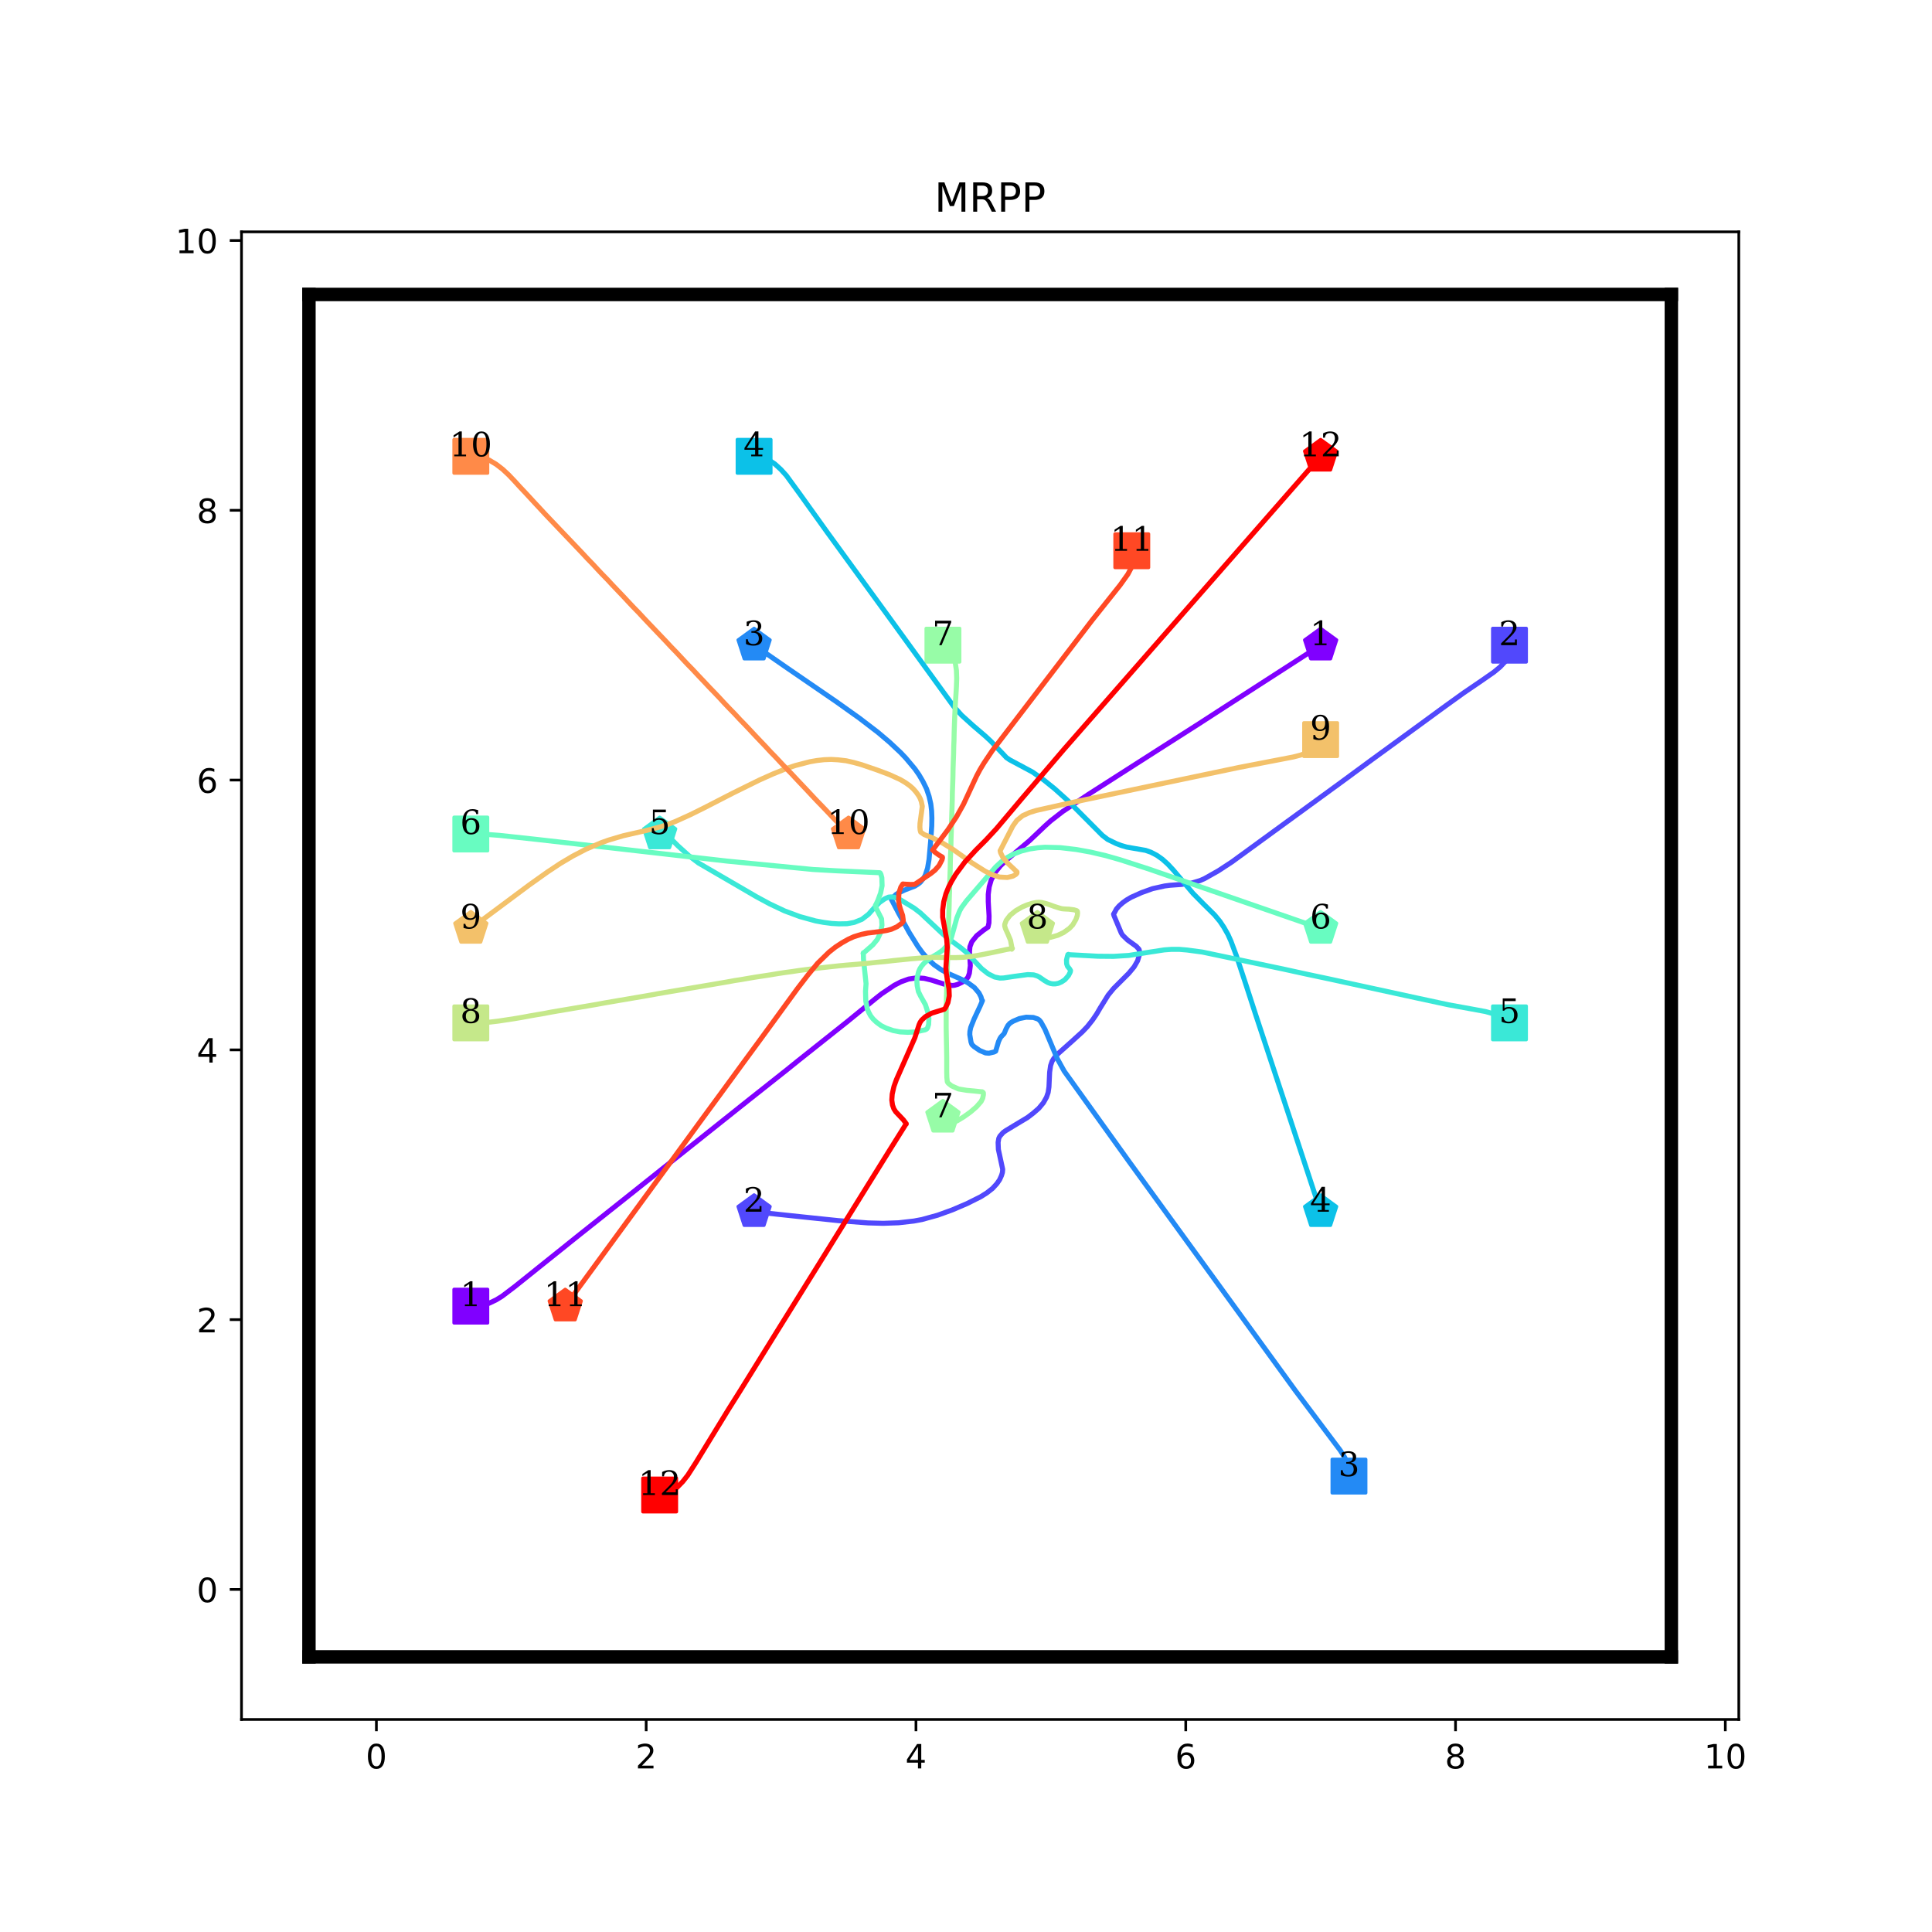 <?xml version="1.0" encoding="utf-8" standalone="no"?>
<!DOCTYPE svg PUBLIC "-//W3C//DTD SVG 1.1//EN"
  "http://www.w3.org/Graphics/SVG/1.1/DTD/svg11.dtd">
<!-- Created with matplotlib (http://matplotlib.org/) -->
<svg height="576pt" version="1.1" viewBox="0 0 576 576" width="576pt" xmlns="http://www.w3.org/2000/svg" xmlns:xlink="http://www.w3.org/1999/xlink">
 <defs>
  <style type="text/css">
*{stroke-linecap:butt;stroke-linejoin:round;}
  </style>
 </defs>
 <g id="figure_1">
  <g id="patch_1">
   <path d="M 0 576 
L 576 576 
L 576 0 
L 0 0 
z
" style="fill:#ffffff;"/>
  </g>
  <g id="axes_1">
   <g id="patch_2">
    <path d="M 72 512.64 
L 518.4 512.64 
L 518.4 69.12 
L 72 69.12 
z
" style="fill:#ffffff;"/>
   </g>
   <g id="matplotlib.axis_1">
    <g id="xtick_1">
     <g id="line2d_1">
      <defs>
       <path d="M 0 0 
L 0 3.5 
" id="m71a9b6da4c" style="stroke:#000000;stroke-width:0.8;"/>
      </defs>
      <g>
       <use style="stroke:#000000;stroke-width:0.8;" x="112.216" xlink:href="#m71a9b6da4c" y="512.64"/>
      </g>
     </g>
     <g id="text_1">
      <!-- 0 -->
      <defs>
       <path d="M 31.781 66.406 
Q 24.172 66.406 20.328 58.906 
Q 16.5 51.422 16.5 36.375 
Q 16.5 21.391 20.328 13.891 
Q 24.172 6.391 31.781 6.391 
Q 39.453 6.391 43.281 13.891 
Q 47.125 21.391 47.125 36.375 
Q 47.125 51.422 43.281 58.906 
Q 39.453 66.406 31.781 66.406 
z
M 31.781 74.219 
Q 44.047 74.219 50.516 64.516 
Q 56.984 54.828 56.984 36.375 
Q 56.984 17.969 50.516 8.266 
Q 44.047 -1.422 31.781 -1.422 
Q 19.531 -1.422 13.062 8.266 
Q 6.594 17.969 6.594 36.375 
Q 6.594 54.828 13.062 64.516 
Q 19.531 74.219 31.781 74.219 
z
" id="DejaVuSans-30"/>
      </defs>
      <g transform="translate(109.035 527.238)scale(0.1 -0.1)">
       <use xlink:href="#DejaVuSans-30"/>
      </g>
     </g>
    </g>
    <g id="xtick_2">
     <g id="line2d_2">
      <g>
       <use style="stroke:#000000;stroke-width:0.8;" x="192.649" xlink:href="#m71a9b6da4c" y="512.64"/>
      </g>
     </g>
     <g id="text_2">
      <!-- 2 -->
      <defs>
       <path d="M 19.188 8.297 
L 53.609 8.297 
L 53.609 0 
L 7.328 0 
L 7.328 8.297 
Q 12.938 14.109 22.625 23.891 
Q 32.328 33.688 34.812 36.531 
Q 39.547 41.844 41.422 45.531 
Q 43.312 49.219 43.312 52.781 
Q 43.312 58.594 39.234 62.25 
Q 35.156 65.922 28.609 65.922 
Q 23.969 65.922 18.812 64.312 
Q 13.672 62.703 7.812 59.422 
L 7.812 69.391 
Q 13.766 71.781 18.938 73 
Q 24.125 74.219 28.422 74.219 
Q 39.75 74.219 46.484 68.547 
Q 53.219 62.891 53.219 53.422 
Q 53.219 48.922 51.531 44.891 
Q 49.859 40.875 45.406 35.406 
Q 44.188 33.984 37.641 27.219 
Q 31.109 20.453 19.188 8.297 
z
" id="DejaVuSans-32"/>
      </defs>
      <g transform="translate(189.467 527.238)scale(0.1 -0.1)">
       <use xlink:href="#DejaVuSans-32"/>
      </g>
     </g>
    </g>
    <g id="xtick_3">
     <g id="line2d_3">
      <g>
       <use style="stroke:#000000;stroke-width:0.8;" x="273.081" xlink:href="#m71a9b6da4c" y="512.64"/>
      </g>
     </g>
     <g id="text_3">
      <!-- 4 -->
      <defs>
       <path d="M 37.797 64.312 
L 12.891 25.391 
L 37.797 25.391 
z
M 35.203 72.906 
L 47.609 72.906 
L 47.609 25.391 
L 58.016 25.391 
L 58.016 17.188 
L 47.609 17.188 
L 47.609 0 
L 37.797 0 
L 37.797 17.188 
L 4.891 17.188 
L 4.891 26.703 
z
" id="DejaVuSans-34"/>
      </defs>
      <g transform="translate(269.9 527.238)scale(0.1 -0.1)">
       <use xlink:href="#DejaVuSans-34"/>
      </g>
     </g>
    </g>
    <g id="xtick_4">
     <g id="line2d_4">
      <g>
       <use style="stroke:#000000;stroke-width:0.8;" x="353.514" xlink:href="#m71a9b6da4c" y="512.64"/>
      </g>
     </g>
     <g id="text_4">
      <!-- 6 -->
      <defs>
       <path d="M 33.016 40.375 
Q 26.375 40.375 22.484 35.828 
Q 18.609 31.297 18.609 23.391 
Q 18.609 15.531 22.484 10.953 
Q 26.375 6.391 33.016 6.391 
Q 39.656 6.391 43.531 10.953 
Q 47.406 15.531 47.406 23.391 
Q 47.406 31.297 43.531 35.828 
Q 39.656 40.375 33.016 40.375 
z
M 52.594 71.297 
L 52.594 62.312 
Q 48.875 64.062 45.094 64.984 
Q 41.312 65.922 37.594 65.922 
Q 27.828 65.922 22.672 59.328 
Q 17.531 52.734 16.797 39.406 
Q 19.672 43.656 24.016 45.922 
Q 28.375 48.188 33.594 48.188 
Q 44.578 48.188 50.953 41.516 
Q 57.328 34.859 57.328 23.391 
Q 57.328 12.156 50.688 5.359 
Q 44.047 -1.422 33.016 -1.422 
Q 20.359 -1.422 13.672 8.266 
Q 6.984 17.969 6.984 36.375 
Q 6.984 53.656 15.188 63.938 
Q 23.391 74.219 37.203 74.219 
Q 40.922 74.219 44.703 73.484 
Q 48.484 72.75 52.594 71.297 
z
" id="DejaVuSans-36"/>
      </defs>
      <g transform="translate(350.332 527.238)scale(0.1 -0.1)">
       <use xlink:href="#DejaVuSans-36"/>
      </g>
     </g>
    </g>
    <g id="xtick_5">
     <g id="line2d_5">
      <g>
       <use style="stroke:#000000;stroke-width:0.8;" x="433.946" xlink:href="#m71a9b6da4c" y="512.64"/>
      </g>
     </g>
     <g id="text_5">
      <!-- 8 -->
      <defs>
       <path d="M 31.781 34.625 
Q 24.75 34.625 20.719 30.859 
Q 16.703 27.094 16.703 20.516 
Q 16.703 13.922 20.719 10.156 
Q 24.75 6.391 31.781 6.391 
Q 38.812 6.391 42.859 10.172 
Q 46.922 13.969 46.922 20.516 
Q 46.922 27.094 42.891 30.859 
Q 38.875 34.625 31.781 34.625 
z
M 21.922 38.812 
Q 15.578 40.375 12.031 44.719 
Q 8.5 49.078 8.5 55.328 
Q 8.5 64.062 14.719 69.141 
Q 20.953 74.219 31.781 74.219 
Q 42.672 74.219 48.875 69.141 
Q 55.078 64.062 55.078 55.328 
Q 55.078 49.078 51.531 44.719 
Q 48 40.375 41.703 38.812 
Q 48.828 37.156 52.797 32.312 
Q 56.781 27.484 56.781 20.516 
Q 56.781 9.906 50.312 4.234 
Q 43.844 -1.422 31.781 -1.422 
Q 19.734 -1.422 13.25 4.234 
Q 6.781 9.906 6.781 20.516 
Q 6.781 27.484 10.781 32.312 
Q 14.797 37.156 21.922 38.812 
z
M 18.312 54.391 
Q 18.312 48.734 21.844 45.562 
Q 25.391 42.391 31.781 42.391 
Q 38.141 42.391 41.719 45.562 
Q 45.312 48.734 45.312 54.391 
Q 45.312 60.062 41.719 63.234 
Q 38.141 66.406 31.781 66.406 
Q 25.391 66.406 21.844 63.234 
Q 18.312 60.062 18.312 54.391 
z
" id="DejaVuSans-38"/>
      </defs>
      <g transform="translate(430.765 527.238)scale(0.1 -0.1)">
       <use xlink:href="#DejaVuSans-38"/>
      </g>
     </g>
    </g>
    <g id="xtick_6">
     <g id="line2d_6">
      <g>
       <use style="stroke:#000000;stroke-width:0.8;" x="514.378" xlink:href="#m71a9b6da4c" y="512.64"/>
      </g>
     </g>
     <g id="text_6">
      <!-- 10 -->
      <defs>
       <path d="M 12.406 8.297 
L 28.516 8.297 
L 28.516 63.922 
L 10.984 60.406 
L 10.984 69.391 
L 28.422 72.906 
L 38.281 72.906 
L 38.281 8.297 
L 54.391 8.297 
L 54.391 0 
L 12.406 0 
z
" id="DejaVuSans-31"/>
      </defs>
      <g transform="translate(508.016 527.238)scale(0.1 -0.1)">
       <use xlink:href="#DejaVuSans-31"/>
       <use x="63.623" xlink:href="#DejaVuSans-30"/>
      </g>
     </g>
    </g>
   </g>
   <g id="matplotlib.axis_2">
    <g id="ytick_1">
     <g id="line2d_7">
      <defs>
       <path d="M 0 0 
L -3.5 0 
" id="m172fc4a8ae" style="stroke:#000000;stroke-width:0.8;"/>
      </defs>
      <g>
       <use style="stroke:#000000;stroke-width:0.8;" x="72" xlink:href="#m172fc4a8ae" y="473.864"/>
      </g>
     </g>
     <g id="text_7">
      <!-- 0 -->
      <g transform="translate(58.638 477.663)scale(0.1 -0.1)">
       <use xlink:href="#DejaVuSans-30"/>
      </g>
     </g>
    </g>
    <g id="ytick_2">
     <g id="line2d_8">
      <g>
       <use style="stroke:#000000;stroke-width:0.8;" x="72" xlink:href="#m172fc4a8ae" y="393.431"/>
      </g>
     </g>
     <g id="text_8">
      <!-- 2 -->
      <g transform="translate(58.638 397.231)scale(0.1 -0.1)">
       <use xlink:href="#DejaVuSans-32"/>
      </g>
     </g>
    </g>
    <g id="ytick_3">
     <g id="line2d_9">
      <g>
       <use style="stroke:#000000;stroke-width:0.8;" x="72" xlink:href="#m172fc4a8ae" y="312.999"/>
      </g>
     </g>
     <g id="text_9">
      <!-- 4 -->
      <g transform="translate(58.638 316.798)scale(0.1 -0.1)">
       <use xlink:href="#DejaVuSans-34"/>
      </g>
     </g>
    </g>
    <g id="ytick_4">
     <g id="line2d_10">
      <g>
       <use style="stroke:#000000;stroke-width:0.8;" x="72" xlink:href="#m172fc4a8ae" y="232.566"/>
      </g>
     </g>
     <g id="text_10">
      <!-- 6 -->
      <g transform="translate(58.638 236.366)scale(0.1 -0.1)">
       <use xlink:href="#DejaVuSans-36"/>
      </g>
     </g>
    </g>
    <g id="ytick_5">
     <g id="line2d_11">
      <g>
       <use style="stroke:#000000;stroke-width:0.8;" x="72" xlink:href="#m172fc4a8ae" y="152.134"/>
      </g>
     </g>
     <g id="text_11">
      <!-- 8 -->
      <g transform="translate(58.638 155.933)scale(0.1 -0.1)">
       <use xlink:href="#DejaVuSans-38"/>
      </g>
     </g>
    </g>
    <g id="ytick_6">
     <g id="line2d_12">
      <g>
       <use style="stroke:#000000;stroke-width:0.8;" x="72" xlink:href="#m172fc4a8ae" y="71.702"/>
      </g>
     </g>
     <g id="text_12">
      <!-- 10 -->
      <g transform="translate(52.275 75.501)scale(0.1 -0.1)">
       <use xlink:href="#DejaVuSans-31"/>
       <use x="63.623" xlink:href="#DejaVuSans-30"/>
      </g>
     </g>
    </g>
   </g>
   <g id="line2d_13">
    <path clip-path="url(#pd847e5806c)" d="M 140.368 389.41 
" style="fill:none;stroke:#1f77b4;stroke-linecap:square;stroke-width:1.5;"/>
    <defs>
     <path d="M -5 5 
L 5 5 
L 5 -5 
L -5 -5 
z
" id="mbf95489fdb" style="stroke:#8000ff;stroke-linejoin:miter;"/>
    </defs>
    <g clip-path="url(#pd847e5806c)">
     <use style="fill:#8000ff;stroke:#8000ff;stroke-linejoin:miter;" x="140.368" xlink:href="#mbf95489fdb" y="389.41"/>
    </g>
   </g>
   <g id="line2d_14">
    <path clip-path="url(#pd847e5806c)" d="M 393.73 192.35 
" style="fill:none;stroke:#ff7f0e;stroke-linecap:square;stroke-width:1.5;"/>
    <defs>
     <path d="M 0 -5 
L -4.755 -1.545 
L -2.939 4.045 
L 2.939 4.045 
L 4.755 -1.545 
z
" id="mc6b1b3c00c" style="stroke:#8000ff;stroke-linejoin:miter;"/>
    </defs>
    <g clip-path="url(#pd847e5806c)">
     <use style="fill:#8000ff;stroke:#8000ff;stroke-linejoin:miter;" x="393.73" xlink:href="#mc6b1b3c00c" y="192.35"/>
    </g>
   </g>
   <g id="line2d_15">
    <path clip-path="url(#pd847e5806c)" d="M 450.032 192.35 
" style="fill:none;stroke:#2ca02c;stroke-linecap:square;stroke-width:1.5;"/>
    <defs>
     <path d="M -5 5 
L 5 5 
L 5 -5 
L -5 -5 
z
" id="mad38311457" style="stroke:#5148fc;stroke-linejoin:miter;"/>
    </defs>
    <g clip-path="url(#pd847e5806c)">
     <use style="fill:#5148fc;stroke:#5148fc;stroke-linejoin:miter;" x="450.032" xlink:href="#mad38311457" y="192.35"/>
    </g>
   </g>
   <g id="line2d_16">
    <path clip-path="url(#pd847e5806c)" d="M 224.822 361.258 
" style="fill:none;stroke:#d62728;stroke-linecap:square;stroke-width:1.5;"/>
    <defs>
     <path d="M 0 -5 
L -4.755 -1.545 
L -2.939 4.045 
L 2.939 4.045 
L 4.755 -1.545 
z
" id="m6479b7d7d2" style="stroke:#5148fc;stroke-linejoin:miter;"/>
    </defs>
    <g clip-path="url(#pd847e5806c)">
     <use style="fill:#5148fc;stroke:#5148fc;stroke-linejoin:miter;" x="224.822" xlink:href="#m6479b7d7d2" y="361.258"/>
    </g>
   </g>
   <g id="line2d_17">
    <path clip-path="url(#pd847e5806c)" d="M 402.175 440.082 
" style="fill:none;stroke:#9467bd;stroke-linecap:square;stroke-width:1.5;"/>
    <defs>
     <path d="M -5 5 
L 5 5 
L 5 -5 
L -5 -5 
z
" id="m408e64d3d9" style="stroke:#238af5;stroke-linejoin:miter;"/>
    </defs>
    <g clip-path="url(#pd847e5806c)">
     <use style="fill:#238af5;stroke:#238af5;stroke-linejoin:miter;" x="402.175" xlink:href="#m408e64d3d9" y="440.082"/>
    </g>
   </g>
   <g id="line2d_18">
    <path clip-path="url(#pd847e5806c)" d="M 224.822 192.35 
" style="fill:none;stroke:#8c564b;stroke-linecap:square;stroke-width:1.5;"/>
    <defs>
     <path d="M 0 -5 
L -4.755 -1.545 
L -2.939 4.045 
L 2.939 4.045 
L 4.755 -1.545 
z
" id="m21269a2ef6" style="stroke:#238af5;stroke-linejoin:miter;"/>
    </defs>
    <g clip-path="url(#pd847e5806c)">
     <use style="fill:#238af5;stroke:#238af5;stroke-linejoin:miter;" x="224.822" xlink:href="#m21269a2ef6" y="192.35"/>
    </g>
   </g>
   <g id="line2d_19">
    <path clip-path="url(#pd847e5806c)" d="M 224.822 136.048 
" style="fill:none;stroke:#e377c2;stroke-linecap:square;stroke-width:1.5;"/>
    <defs>
     <path d="M -5 5 
L 5 5 
L 5 -5 
L -5 -5 
z
" id="m2bab993242" style="stroke:#0cc1e8;stroke-linejoin:miter;"/>
    </defs>
    <g clip-path="url(#pd847e5806c)">
     <use style="fill:#0cc1e8;stroke:#0cc1e8;stroke-linejoin:miter;" x="224.822" xlink:href="#m2bab993242" y="136.048"/>
    </g>
   </g>
   <g id="line2d_20">
    <path clip-path="url(#pd847e5806c)" d="M 393.73 361.258 
" style="fill:none;stroke:#7f7f7f;stroke-linecap:square;stroke-width:1.5;"/>
    <defs>
     <path d="M 0 -5 
L -4.755 -1.545 
L -2.939 4.045 
L 2.939 4.045 
L 4.755 -1.545 
z
" id="m00accabda2" style="stroke:#0cc1e8;stroke-linejoin:miter;"/>
    </defs>
    <g clip-path="url(#pd847e5806c)">
     <use style="fill:#0cc1e8;stroke:#0cc1e8;stroke-linejoin:miter;" x="393.73" xlink:href="#m00accabda2" y="361.258"/>
    </g>
   </g>
   <g id="line2d_21">
    <path clip-path="url(#pd847e5806c)" d="M 450.032 304.956 
" style="fill:none;stroke:#bcbd22;stroke-linecap:square;stroke-width:1.5;"/>
    <defs>
     <path d="M -5 5 
L 5 5 
L 5 -5 
L -5 -5 
z
" id="m9a6dc20bb8" style="stroke:#3ae8d7;stroke-linejoin:miter;"/>
    </defs>
    <g clip-path="url(#pd847e5806c)">
     <use style="fill:#3ae8d7;stroke:#3ae8d7;stroke-linejoin:miter;" x="450.032" xlink:href="#m9a6dc20bb8" y="304.956"/>
    </g>
   </g>
   <g id="line2d_22">
    <path clip-path="url(#pd847e5806c)" d="M 196.67 248.653 
" style="fill:none;stroke:#17becf;stroke-linecap:square;stroke-width:1.5;"/>
    <defs>
     <path d="M 0 -5 
L -4.755 -1.545 
L -2.939 4.045 
L 2.939 4.045 
L 4.755 -1.545 
z
" id="mb40f97cafd" style="stroke:#3ae8d7;stroke-linejoin:miter;"/>
    </defs>
    <g clip-path="url(#pd847e5806c)">
     <use style="fill:#3ae8d7;stroke:#3ae8d7;stroke-linejoin:miter;" x="196.67" xlink:href="#mb40f97cafd" y="248.653"/>
    </g>
   </g>
   <g id="line2d_23">
    <path clip-path="url(#pd847e5806c)" d="M 140.368 248.653 
" style="fill:none;stroke:#1f77b4;stroke-linecap:square;stroke-width:1.5;"/>
    <defs>
     <path d="M -5 5 
L 5 5 
L 5 -5 
L -5 -5 
z
" id="mb7e5de7ca9" style="stroke:#68fcc1;stroke-linejoin:miter;"/>
    </defs>
    <g clip-path="url(#pd847e5806c)">
     <use style="fill:#68fcc1;stroke:#68fcc1;stroke-linejoin:miter;" x="140.368" xlink:href="#mb7e5de7ca9" y="248.653"/>
    </g>
   </g>
   <g id="line2d_24">
    <path clip-path="url(#pd847e5806c)" d="M 393.73 276.804 
" style="fill:none;stroke:#ff7f0e;stroke-linecap:square;stroke-width:1.5;"/>
    <defs>
     <path d="M 0 -5 
L -4.755 -1.545 
L -2.939 4.045 
L 2.939 4.045 
L 4.755 -1.545 
z
" id="m7977f9ddff" style="stroke:#68fcc1;stroke-linejoin:miter;"/>
    </defs>
    <g clip-path="url(#pd847e5806c)">
     <use style="fill:#68fcc1;stroke:#68fcc1;stroke-linejoin:miter;" x="393.73" xlink:href="#m7977f9ddff" y="276.804"/>
    </g>
   </g>
   <g id="line2d_25">
    <path clip-path="url(#pd847e5806c)" d="M 281.124 192.35 
" style="fill:none;stroke:#2ca02c;stroke-linecap:square;stroke-width:1.5;"/>
    <defs>
     <path d="M -5 5 
L 5 5 
L 5 -5 
L -5 -5 
z
" id="mc1fb1b7d0b" style="stroke:#97fca7;stroke-linejoin:miter;"/>
    </defs>
    <g clip-path="url(#pd847e5806c)">
     <use style="fill:#97fca7;stroke:#97fca7;stroke-linejoin:miter;" x="281.124" xlink:href="#mc1fb1b7d0b" y="192.35"/>
    </g>
   </g>
   <g id="line2d_26">
    <path clip-path="url(#pd847e5806c)" d="M 281.124 333.107 
" style="fill:none;stroke:#d62728;stroke-linecap:square;stroke-width:1.5;"/>
    <defs>
     <path d="M 0 -5 
L -4.755 -1.545 
L -2.939 4.045 
L 2.939 4.045 
L 4.755 -1.545 
z
" id="m626f5b0f97" style="stroke:#97fca7;stroke-linejoin:miter;"/>
    </defs>
    <g clip-path="url(#pd847e5806c)">
     <use style="fill:#97fca7;stroke:#97fca7;stroke-linejoin:miter;" x="281.124" xlink:href="#m626f5b0f97" y="333.107"/>
    </g>
   </g>
   <g id="line2d_27">
    <path clip-path="url(#pd847e5806c)" d="M 140.368 304.956 
" style="fill:none;stroke:#9467bd;stroke-linecap:square;stroke-width:1.5;"/>
    <defs>
     <path d="M -5 5 
L 5 5 
L 5 -5 
L -5 -5 
z
" id="mee10f3a8f3" style="stroke:#c5e88a;stroke-linejoin:miter;"/>
    </defs>
    <g clip-path="url(#pd847e5806c)">
     <use style="fill:#c5e88a;stroke:#c5e88a;stroke-linejoin:miter;" x="140.368" xlink:href="#mee10f3a8f3" y="304.956"/>
    </g>
   </g>
   <g id="line2d_28">
    <path clip-path="url(#pd847e5806c)" d="M 309.276 276.804 
" style="fill:none;stroke:#8c564b;stroke-linecap:square;stroke-width:1.5;"/>
    <defs>
     <path d="M 0 -5 
L -4.755 -1.545 
L -2.939 4.045 
L 2.939 4.045 
L 4.755 -1.545 
z
" id="mb56b07398a" style="stroke:#c5e88a;stroke-linejoin:miter;"/>
    </defs>
    <g clip-path="url(#pd847e5806c)">
     <use style="fill:#c5e88a;stroke:#c5e88a;stroke-linejoin:miter;" x="309.276" xlink:href="#mb56b07398a" y="276.804"/>
    </g>
   </g>
   <g id="line2d_29">
    <path clip-path="url(#pd847e5806c)" d="M 393.73 220.502 
" style="fill:none;stroke:#e377c2;stroke-linecap:square;stroke-width:1.5;"/>
    <defs>
     <path d="M -5 5 
L 5 5 
L 5 -5 
L -5 -5 
z
" id="m3b62c023ee" style="stroke:#f3c16a;stroke-linejoin:miter;"/>
    </defs>
    <g clip-path="url(#pd847e5806c)">
     <use style="fill:#f3c16a;stroke:#f3c16a;stroke-linejoin:miter;" x="393.73" xlink:href="#m3b62c023ee" y="220.502"/>
    </g>
   </g>
   <g id="line2d_30">
    <path clip-path="url(#pd847e5806c)" d="M 140.368 276.804 
" style="fill:none;stroke:#7f7f7f;stroke-linecap:square;stroke-width:1.5;"/>
    <defs>
     <path d="M 0 -5 
L -4.755 -1.545 
L -2.939 4.045 
L 2.939 4.045 
L 4.755 -1.545 
z
" id="m6d160af868" style="stroke:#f3c16a;stroke-linejoin:miter;"/>
    </defs>
    <g clip-path="url(#pd847e5806c)">
     <use style="fill:#f3c16a;stroke:#f3c16a;stroke-linejoin:miter;" x="140.368" xlink:href="#m6d160af868" y="276.804"/>
    </g>
   </g>
   <g id="line2d_31">
    <path clip-path="url(#pd847e5806c)" d="M 140.368 136.048 
" style="fill:none;stroke:#bcbd22;stroke-linecap:square;stroke-width:1.5;"/>
    <defs>
     <path d="M -5 5 
L 5 5 
L 5 -5 
L -5 -5 
z
" id="m12e1fcdf0d" style="stroke:#ff8a48;stroke-linejoin:miter;"/>
    </defs>
    <g clip-path="url(#pd847e5806c)">
     <use style="fill:#ff8a48;stroke:#ff8a48;stroke-linejoin:miter;" x="140.368" xlink:href="#m12e1fcdf0d" y="136.048"/>
    </g>
   </g>
   <g id="line2d_32">
    <path clip-path="url(#pd847e5806c)" d="M 252.973 248.653 
" style="fill:none;stroke:#17becf;stroke-linecap:square;stroke-width:1.5;"/>
    <defs>
     <path d="M 0 -5 
L -4.755 -1.545 
L -2.939 4.045 
L 2.939 4.045 
L 4.755 -1.545 
z
" id="m7be73ee496" style="stroke:#ff8a48;stroke-linejoin:miter;"/>
    </defs>
    <g clip-path="url(#pd847e5806c)">
     <use style="fill:#ff8a48;stroke:#ff8a48;stroke-linejoin:miter;" x="252.973" xlink:href="#m7be73ee496" y="248.653"/>
    </g>
   </g>
   <g id="line2d_33">
    <path clip-path="url(#pd847e5806c)" d="M 337.427 164.199 
" style="fill:none;stroke:#1f77b4;stroke-linecap:square;stroke-width:1.5;"/>
    <defs>
     <path d="M -5 5 
L 5 5 
L 5 -5 
L -5 -5 
z
" id="m52d0d92736" style="stroke:#ff4824;stroke-linejoin:miter;"/>
    </defs>
    <g clip-path="url(#pd847e5806c)">
     <use style="fill:#ff4824;stroke:#ff4824;stroke-linejoin:miter;" x="337.427" xlink:href="#m52d0d92736" y="164.199"/>
    </g>
   </g>
   <g id="line2d_34">
    <path clip-path="url(#pd847e5806c)" d="M 168.519 389.41 
" style="fill:none;stroke:#ff7f0e;stroke-linecap:square;stroke-width:1.5;"/>
    <defs>
     <path d="M 0 -5 
L -4.755 -1.545 
L -2.939 4.045 
L 2.939 4.045 
L 4.755 -1.545 
z
" id="ma5964feb7e" style="stroke:#ff4824;stroke-linejoin:miter;"/>
    </defs>
    <g clip-path="url(#pd847e5806c)">
     <use style="fill:#ff4824;stroke:#ff4824;stroke-linejoin:miter;" x="168.519" xlink:href="#ma5964feb7e" y="389.41"/>
    </g>
   </g>
   <g id="line2d_35">
    <path clip-path="url(#pd847e5806c)" d="M 196.67 445.712 
" style="fill:none;stroke:#2ca02c;stroke-linecap:square;stroke-width:1.5;"/>
    <defs>
     <path d="M -5 5 
L 5 5 
L 5 -5 
L -5 -5 
z
" id="m85c7b22e07" style="stroke:#ff0000;stroke-linejoin:miter;"/>
    </defs>
    <g clip-path="url(#pd847e5806c)">
     <use style="fill:#ff0000;stroke:#ff0000;stroke-linejoin:miter;" x="196.67" xlink:href="#m85c7b22e07" y="445.712"/>
    </g>
   </g>
   <g id="line2d_36">
    <path clip-path="url(#pd847e5806c)" d="M 393.73 136.048 
" style="fill:none;stroke:#d62728;stroke-linecap:square;stroke-width:1.5;"/>
    <defs>
     <path d="M 0 -5 
L -4.755 -1.545 
L -2.939 4.045 
L 2.939 4.045 
L 4.755 -1.545 
z
" id="mb434c988eb" style="stroke:#ff0000;stroke-linejoin:miter;"/>
    </defs>
    <g clip-path="url(#pd847e5806c)">
     <use style="fill:#ff0000;stroke:#ff0000;stroke-linejoin:miter;" x="393.73" xlink:href="#mb434c988eb" y="136.048"/>
    </g>
   </g>
   <g id="line2d_37"/>
   <g id="line2d_38">
    <path clip-path="url(#pd847e5806c)" d="M 92.108 493.972 
L 92.108 87.788 
" style="fill:none;stroke:#000000;stroke-linecap:square;stroke-width:4;"/>
   </g>
   <g id="line2d_39">
    <path clip-path="url(#pd847e5806c)" d="M 92.108 87.788 
L 498.292 87.788 
" style="fill:none;stroke:#000000;stroke-linecap:square;stroke-width:4;"/>
   </g>
   <g id="line2d_40">
    <path clip-path="url(#pd847e5806c)" d="M 498.292 87.788 
L 498.292 493.972 
" style="fill:none;stroke:#000000;stroke-linecap:square;stroke-width:4;"/>
   </g>
   <g id="line2d_41">
    <path clip-path="url(#pd847e5806c)" d="M 498.292 493.972 
L 92.108 493.972 
" style="fill:none;stroke:#000000;stroke-linecap:square;stroke-width:4;"/>
   </g>
   <g id="line2d_42">
    <path clip-path="url(#pd847e5806c)" d="M 140.368 389.41 
L 141.293 389.41 
L 143.223 389.249 
L 145.757 388.565 
L 147.888 387.56 
L 149.658 386.474 
L 153.478 383.578 
L 172.943 367.974 
L 187.421 356.473 
L 198.118 347.947 
L 212.154 336.767 
L 222.65 328.402 
L 234.634 318.911 
L 237.972 316.216 
L 252.45 304.714 
L 261.177 297.596 
L 262.866 296.269 
L 266.646 293.735 
L 268.577 292.73 
L 270.909 291.885 
L 273.363 291.523 
L 275.534 291.684 
L 277.585 292.167 
L 281.526 293.414 
L 283.939 293.816 
L 284.623 293.735 
L 285.588 293.454 
L 286.835 292.851 
L 287.76 292.207 
L 288.363 291.644 
L 288.645 291.202 
L 289.007 290.156 
L 289.288 287.904 
L 289.047 283.762 
L 289.168 282.274 
L 289.731 280.786 
L 291.178 278.976 
L 293.229 277.327 
L 294.557 276.402 
L 294.838 275.155 
L 294.878 273.104 
L 294.637 268.801 
L 294.637 266.63 
L 294.918 264.418 
L 295.522 262.326 
L 296.688 260.115 
L 298.216 258.184 
L 299.986 256.495 
L 306.943 250.624 
L 311.608 246.2 
L 313.217 244.752 
L 316.836 241.937 
L 324.437 236.87 
L 345.872 223.156 
L 357.414 215.796 
L 365.297 210.689 
L 388.059 196.01 
L 393.891 192.23 
L 393.891 192.23 
" style="fill:none;stroke:#8000ff;stroke-linecap:square;stroke-width:1.5;"/>
   </g>
   <g id="line2d_43">
    <path clip-path="url(#pd847e5806c)" d="M 450.032 192.35 
L 450.274 192.431 
L 450.475 193.074 
L 450.394 194.12 
L 449.912 195.447 
L 448.705 197.297 
L 447.217 198.865 
L 445.367 200.394 
L 441.667 202.967 
L 436.359 206.587 
L 430.93 210.488 
L 423.57 215.877 
L 409.052 226.454 
L 399.762 233.29 
L 367.267 256.978 
L 363.206 259.632 
L 359.144 261.924 
L 357.776 262.528 
L 355.203 263.292 
L 352.106 263.694 
L 348.808 263.935 
L 347.24 264.136 
L 343.62 264.941 
L 340.363 266.107 
L 337.226 267.514 
L 335.859 268.319 
L 334.692 269.163 
L 333.647 270.088 
L 332.842 271.013 
L 331.998 272.582 
L 331.998 272.501 
L 332.118 272.984 
L 334.29 278.172 
L 334.692 278.815 
L 336.18 280.263 
L 338.794 282.153 
L 339.599 283.038 
L 339.719 283.52 
L 339.719 284.606 
L 339.156 286.456 
L 338.111 288.266 
L 336.542 290.156 
L 331.998 294.701 
L 330.389 296.671 
L 328.016 300.492 
L 326.931 302.342 
L 325.724 304.111 
L 324.196 306.042 
L 322.708 307.61 
L 319.571 310.465 
L 315.549 314.045 
L 314.745 314.849 
L 314.142 315.613 
L 313.659 316.417 
L 313.217 317.704 
L 312.935 319.675 
L 312.734 324.058 
L 312.493 325.707 
L 312.01 327.115 
L 311.085 328.764 
L 309.718 330.413 
L 308.109 331.82 
L 306.38 333.147 
L 302.439 335.52 
L 299.785 337.129 
L 299.061 337.651 
L 298.096 338.737 
L 297.774 339.381 
L 297.573 340.587 
L 297.653 342.678 
L 298.94 348.63 
L 298.86 349.555 
L 298.578 350.48 
L 298.015 351.727 
L 297.211 352.893 
L 295.924 354.301 
L 294.235 355.628 
L 292.385 356.794 
L 288.283 358.845 
L 283.859 360.736 
L 279.516 362.304 
L 274.851 363.591 
L 272.478 364.033 
L 267.893 364.556 
L 263.309 364.717 
L 258.764 364.596 
L 249.917 363.913 
L 238.696 362.746 
L 225.103 361.299 
L 225.103 361.299 
" style="fill:none;stroke:#5148fc;stroke-linecap:square;stroke-width:1.5;"/>
   </g>
   <g id="line2d_44">
    <path clip-path="url(#pd847e5806c)" d="M 402.175 440.082 
L 401.974 440.163 
L 401.894 440.203 
L 402.014 440.002 
L 402.215 439.318 
L 402.215 438.112 
L 401.733 436.221 
L 400.848 434.412 
L 399.601 432.441 
L 386.129 414.505 
L 367.388 388.686 
L 336.663 346.378 
L 317.279 319.353 
L 315.187 315.573 
L 313.338 311.149 
L 311.528 306.846 
L 310.321 304.674 
L 309.839 304.111 
L 309.396 303.789 
L 308.069 303.347 
L 305.938 303.267 
L 303.927 303.669 
L 302.037 304.473 
L 301.072 305.076 
L 300.509 305.72 
L 299.946 306.765 
L 299.382 308.133 
L 298.458 309.098 
L 298.136 309.581 
L 297.693 310.546 
L 296.849 313.401 
L 296.366 313.642 
L 294.838 314.004 
L 293.833 313.924 
L 292.103 313.2 
L 290.414 312.034 
L 289.771 311.43 
L 289.489 310.666 
L 289.127 308.454 
L 289.168 307.489 
L 289.409 306.323 
L 290.414 303.789 
L 292.184 300.009 
L 292.908 298.32 
L 292.747 298.561 
L 292.747 298.199 
L 292.465 297.194 
L 291.862 296.028 
L 290.495 294.419 
L 288.645 293.052 
L 286.634 291.966 
L 282.331 290.076 
L 280.481 289.03 
L 278.47 287.622 
L 276.66 285.933 
L 275.052 284.083 
L 273.644 282.153 
L 271.07 278.011 
L 267.974 272.381 
L 265.762 268.158 
L 265.762 268.158 
L 265.842 267.957 
L 267.089 266.71 
L 267.813 266.227 
L 269.824 265.302 
L 272.759 264.176 
L 273.885 263.453 
L 274.448 262.97 
L 275.414 261.723 
L 275.856 260.919 
L 276.54 258.828 
L 276.982 256.214 
L 277.465 250.784 
L 277.786 246.28 
L 277.827 243.907 
L 277.746 241.776 
L 277.505 239.685 
L 276.982 237.392 
L 276.218 235.14 
L 275.172 233.009 
L 273.966 230.958 
L 272.759 229.229 
L 270.025 225.971 
L 268.537 224.403 
L 265.239 221.306 
L 261.78 218.37 
L 256.271 214.147 
L 249.273 209.161 
L 234.675 199.147 
L 231.136 196.694 
L 224.098 191.827 
L 224.098 191.827 
" style="fill:none;stroke:#238af5;stroke-linecap:square;stroke-width:1.5;"/>
   </g>
   <g id="line2d_45">
    <path clip-path="url(#pd847e5806c)" d="M 224.822 136.048 
L 225.666 136.088 
L 227.235 136.329 
L 229.125 137.093 
L 230.975 138.3 
L 232.784 139.949 
L 234.433 141.758 
L 238.535 147.389 
L 246.659 158.73 
L 252.33 166.531 
L 265.118 184.106 
L 284.301 210.568 
L 286.674 213.222 
L 290.093 216.319 
L 293.712 219.416 
L 295.321 220.904 
L 299.061 224.805 
L 300.026 225.85 
L 301.031 226.534 
L 307.868 230.194 
L 311.166 232.526 
L 314.504 235.221 
L 318.123 238.478 
L 321.341 241.696 
L 328.66 249.055 
L 330.228 250.262 
L 332.802 251.508 
L 334.29 252.071 
L 335.939 252.554 
L 341.529 253.519 
L 343.138 254.082 
L 344.907 255.007 
L 346.556 256.173 
L 348.165 257.621 
L 349.814 259.391 
L 355.685 266.348 
L 358.862 269.565 
L 362.12 272.783 
L 363.688 274.673 
L 364.895 276.483 
L 366.101 278.614 
L 366.986 280.585 
L 368.595 284.888 
L 371.45 293.534 
L 374.346 302.462 
L 384.52 333.268 
L 387.456 342.196 
L 391.478 354.422 
L 394.253 362.787 
L 394.253 362.787 
" style="fill:none;stroke:#0cc1e8;stroke-linecap:square;stroke-width:1.5;"/>
   </g>
   <g id="line2d_46">
    <path clip-path="url(#pd847e5806c)" d="M 450.032 304.956 
L 449.791 305.036 
L 449.67 305.237 
L 449.711 305.438 
L 449.469 304.996 
L 448.625 304.071 
L 447.177 303.106 
L 445.126 302.221 
L 442.874 301.578 
L 438.732 300.813 
L 431.855 299.567 
L 422.685 297.596 
L 396.223 291.845 
L 389.386 290.397 
L 382.59 288.909 
L 358.46 283.842 
L 353.956 283.239 
L 351.583 283.038 
L 349.21 283.038 
L 347.079 283.199 
L 342.896 283.842 
L 336.542 284.848 
L 331.958 285.129 
L 327.373 285.089 
L 318.365 284.606 
L 318.445 284.566 
L 318.525 284.526 
L 318.244 285.008 
L 317.962 286.215 
L 318.003 287.341 
L 318.244 288.065 
L 318.887 288.869 
L 319.169 289.352 
L 319.088 289.794 
L 318.566 290.84 
L 317.48 292.086 
L 316.515 292.73 
L 315.509 293.172 
L 314.624 293.333 
L 313.901 293.333 
L 313.177 293.213 
L 312.413 292.931 
L 311.488 292.408 
L 309.919 291.322 
L 309.235 290.96 
L 308.15 290.639 
L 306.42 290.558 
L 302.439 291.081 
L 299.222 291.564 
L 298.096 291.604 
L 296.527 291.282 
L 294.597 290.317 
L 292.666 288.789 
L 288.042 283.882 
L 286.594 282.676 
L 282.773 279.861 
L 281.084 278.453 
L 274.408 272.179 
L 272.518 270.732 
L 268.617 268.359 
L 267.33 267.756 
L 266.405 267.474 
L 265.641 267.394 
L 264.877 267.474 
L 263.791 267.957 
L 262.182 269.083 
L 260.574 270.732 
L 258.925 272.582 
L 256.995 274.07 
L 254.702 274.995 
L 252.531 275.397 
L 250.077 275.437 
L 247.946 275.316 
L 245.533 274.995 
L 243.12 274.552 
L 238.455 273.265 
L 233.91 271.576 
L 229.487 269.485 
L 225.465 267.313 
L 208.253 257.299 
L 205.397 255.128 
L 202.099 252.152 
L 197.193 247.245 
L 197.193 247.245 
" style="fill:none;stroke:#3ae8d7;stroke-linecap:square;stroke-width:1.5;"/>
   </g>
   <g id="line2d_47">
    <path clip-path="url(#pd847e5806c)" d="M 140.368 248.653 
L 144.067 248.693 
L 148.893 249.055 
L 160.395 250.302 
L 216.859 256.736 
L 242.436 259.23 
L 249.675 259.632 
L 262.303 260.195 
L 262.384 260.235 
L 262.625 260.637 
L 262.906 261.683 
L 262.987 264.056 
L 262.544 266.227 
L 261.74 268.399 
L 261.016 269.968 
L 261.016 269.847 
L 261.217 270.772 
L 262.826 273.949 
L 262.947 275.839 
L 262.544 278.011 
L 261.579 280.062 
L 260.212 281.711 
L 257.316 284.244 
L 257.397 284.124 
L 257.397 284.043 
L 257.437 285.933 
L 258.201 293.253 
L 258.04 295.505 
L 258.121 298.441 
L 258.563 300.733 
L 258.965 301.738 
L 259.568 302.864 
L 260.292 303.789 
L 261.258 304.714 
L 262.665 305.76 
L 264.193 306.524 
L 266.285 307.248 
L 268.336 307.65 
L 270.668 307.771 
L 272.92 307.65 
L 275.776 307.047 
L 276.258 306.806 
L 276.54 306.444 
L 276.861 305.398 
L 276.942 303.629 
L 276.54 301.537 
L 275.896 299.526 
L 274.448 296.953 
L 273.805 295.626 
L 273.443 293.856 
L 273.363 292.73 
L 273.403 291.684 
L 273.845 289.754 
L 274.247 288.829 
L 274.73 288.065 
L 275.454 287.22 
L 276.298 286.456 
L 277.907 285.33 
L 279.516 284.365 
L 281.165 283.199 
L 282.653 281.55 
L 283.658 279.459 
L 284.784 275.437 
L 285.267 273.667 
L 286.111 271.576 
L 286.674 270.571 
L 288.122 268.6 
L 296.809 258.506 
L 298.458 256.978 
L 300.227 255.691 
L 302.037 254.685 
L 304.53 253.72 
L 306.943 253.117 
L 309.356 252.755 
L 311.528 252.594 
L 316.112 252.715 
L 320.938 253.278 
L 325.161 254.042 
L 329.625 255.088 
L 334.009 256.334 
L 342.454 259.069 
L 361.436 265.624 
L 385.003 273.788 
L 393.368 276.684 
L 393.368 276.684 
" style="fill:none;stroke:#68fcc1;stroke-linecap:square;stroke-width:1.5;"/>
   </g>
   <g id="line2d_48">
    <path clip-path="url(#pd847e5806c)" d="M 281.124 192.35 
L 281.366 192.39 
L 282.13 192.632 
L 282.733 193.074 
L 283.417 193.919 
L 284.181 195.447 
L 284.784 197.458 
L 285.146 199.871 
L 285.226 202.284 
L 285.146 204.697 
L 285.025 206.788 
L 284.864 209.201 
L 284.744 211.332 
L 284.623 214.027 
L 284.543 216.158 
L 284.462 218.571 
L 284.422 220.703 
L 284.342 222.593 
L 284.301 224.724 
L 284.221 226.856 
L 284.141 229.269 
L 284.1 231.682 
L 284.02 234.095 
L 283.939 236.266 
L 283.899 238.679 
L 283.819 241.092 
L 283.738 243.505 
L 283.658 245.918 
L 283.618 247.768 
L 283.537 250.181 
L 283.497 252.353 
L 283.417 254.203 
L 283.336 256.616 
L 283.296 259.029 
L 283.216 261.442 
L 283.135 263.855 
L 283.095 265.745 
L 283.014 267.876 
L 282.974 270.008 
L 282.894 272.421 
L 282.813 274.592 
L 282.773 276.724 
L 282.693 279.137 
L 282.612 281.55 
L 282.572 283.963 
L 282.492 286.376 
L 282.411 288.789 
L 282.371 290.397 
L 282.291 292.529 
L 282.25 294.66 
L 282.17 297.073 
L 282.13 299.245 
L 282.09 301.618 
L 282.09 304.031 
L 282.09 306.444 
L 282.13 308.615 
L 282.17 310.747 
L 282.21 312.878 
L 282.25 315.291 
L 282.25 317.181 
L 282.25 319.594 
L 282.291 321.243 
L 282.411 322.41 
L 282.451 322.57 
L 282.693 322.932 
L 283.698 323.737 
L 285.789 324.662 
L 288.202 325.064 
L 290.414 325.265 
L 291.902 325.426 
L 292.707 325.506 
L 292.827 325.506 
L 292.867 325.546 
L 293.069 325.667 
L 293.149 325.747 
L 293.189 325.868 
L 293.189 326.391 
L 292.988 327.396 
L 292.506 328.402 
L 291.138 329.97 
L 289.328 331.539 
L 287.358 332.946 
L 285.508 334.072 
L 283.578 334.997 
L 281.245 335.842 
L 279.757 336.123 
" style="fill:none;stroke:#97fca7;stroke-linecap:square;stroke-width:1.5;"/>
   </g>
   <g id="line2d_49">
    <path clip-path="url(#pd847e5806c)" d="M 140.368 304.956 
L 141.896 304.956 
L 144.027 304.875 
L 146.159 304.714 
L 148.531 304.433 
L 150.663 304.111 
L 153.317 303.709 
L 155.69 303.307 
L 158.063 302.864 
L 160.154 302.502 
L 162.285 302.141 
L 164.377 301.738 
L 166.227 301.417 
L 168.881 300.974 
L 171.012 300.612 
L 173.385 300.21 
L 175.758 299.808 
L 177.889 299.446 
L 180.262 299.004 
L 182.635 298.602 
L 184.485 298.28 
L 187.139 297.837 
L 189.23 297.475 
L 191.603 297.073 
L 193.453 296.752 
L 196.107 296.269 
L 198.198 295.907 
L 200.33 295.545 
L 202.703 295.143 
L 204.834 294.781 
L 207.207 294.379 
L 209.821 293.936 
L 212.234 293.534 
L 214.325 293.172 
L 216.457 292.81 
L 219.111 292.328 
L 220.961 292.046 
L 223.052 291.684 
L 225.184 291.322 
L 227.556 290.96 
L 229.688 290.639 
L 231.819 290.277 
L 234.192 289.915 
L 236.042 289.674 
L 238.173 289.352 
L 240.305 289.07 
L 243.241 288.708 
L 245.372 288.467 
L 247.504 288.226 
L 250.158 287.944 
L 252.289 287.743 
L 254.702 287.542 
L 257.397 287.301 
L 259.247 287.14 
L 261.378 286.899 
L 264.032 286.657 
L 266.445 286.376 
L 268.858 286.134 
L 271.231 285.893 
L 273.644 285.692 
L 275.534 285.531 
L 278.229 285.411 
L 280.4 285.451 
L 282.773 285.491 
L 284.905 285.491 
L 287.277 285.411 
L 289.409 285.169 
L 291.259 284.888 
L 293.591 284.445 
L 295.964 283.963 
L 298.055 283.52 
L 300.106 283.078 
L 301.474 282.837 
L 301.715 282.797 
L 301.836 282.756 
L 301.795 282.756 
L 301.715 282.837 
L 301.675 282.917 
L 301.635 282.998 
L 301.635 282.274 
L 301.273 280.343 
L 300.468 278.413 
L 299.785 276.925 
L 299.543 276.121 
L 299.543 275.598 
L 299.986 274.391 
L 301.152 272.863 
L 302.841 271.496 
L 304.731 270.41 
L 306.259 269.766 
L 307.788 269.284 
L 308.994 269.043 
L 309.798 269.002 
L 310.442 269.043 
L 311.488 269.284 
L 312.694 269.646 
L 314.343 270.249 
L 315.871 270.732 
L 316.595 270.933 
L 316.756 270.933 
L 316.716 270.933 
L 317.037 270.973 
L 317.681 271.013 
L 318.646 271.053 
L 320.214 271.254 
L 320.858 271.456 
L 320.979 271.496 
L 321.059 271.536 
L 321.139 271.616 
L 321.18 271.697 
L 321.22 271.737 
L 321.26 272.22 
L 321.18 272.944 
L 320.778 274.11 
L 319.812 275.759 
L 318.807 276.804 
L 317.118 278.011 
L 315.348 278.855 
L 313.177 279.459 
L 311.005 279.7 
L 309.477 279.579 
L 307.868 279.137 
" style="fill:none;stroke:#c5e88a;stroke-linecap:square;stroke-width:1.5;"/>
   </g>
   <g id="line2d_50">
    <path clip-path="url(#pd847e5806c)" d="M 393.73 220.502 
L 393.931 220.582 
L 394.092 220.743 
L 394.092 220.944 
L 393.81 221.547 
L 392.925 222.593 
L 391.478 223.638 
L 389.869 224.403 
L 387.577 225.167 
L 385.526 225.69 
L 369.479 228.786 
L 323.834 238.358 
L 317.802 239.645 
L 308.994 241.615 
L 307.024 242.218 
L 304.892 243.184 
L 303.163 244.591 
L 301.956 246.28 
L 298.176 253.64 
L 298.176 253.6 
L 298.297 254.203 
L 298.98 255.61 
L 300.428 257.34 
L 303.203 259.954 
L 303.203 260.275 
L 303.163 260.356 
L 302.841 260.718 
L 301.997 261.2 
L 300.348 261.603 
L 297.975 261.482 
L 295.602 260.718 
L 293.591 259.672 
L 289.731 257.219 
L 284.06 253.197 
L 280.481 251.026 
L 277.947 249.779 
L 275.534 248.814 
L 274.489 248.09 
L 274.328 247.487 
L 274.247 246.602 
L 274.288 245.476 
L 274.971 240.409 
L 274.69 239.001 
L 274.368 238.116 
L 273.926 237.272 
L 273.121 236.146 
L 272.237 235.14 
L 271.191 234.215 
L 269.824 233.25 
L 268.376 232.406 
L 265.118 230.918 
L 261.459 229.55 
L 256.874 227.982 
L 254.582 227.338 
L 252.289 226.816 
L 249.917 226.534 
L 247.785 226.413 
L 245.694 226.494 
L 243.562 226.735 
L 241.471 227.097 
L 237.128 228.223 
L 234.835 228.987 
L 230.613 230.676 
L 226.47 232.526 
L 218.548 236.427 
L 209.942 240.851 
L 205.88 242.862 
L 201.456 244.873 
L 199.204 245.757 
L 197.153 246.441 
L 192.81 247.567 
L 185.772 249.176 
L 181.428 250.463 
L 179.176 251.267 
L 174.752 253.157 
L 170.731 255.248 
L 167.071 257.42 
L 163.251 259.954 
L 157.821 263.814 
L 139.523 277.448 
L 139.523 277.448 
" style="fill:none;stroke:#f3c16a;stroke-linecap:square;stroke-width:1.5;"/>
   </g>
   <g id="line2d_51">
    <path clip-path="url(#pd847e5806c)" d="M 140.368 136.048 
L 141.453 136.048 
L 143.585 136.369 
L 145.837 137.174 
L 147.928 138.42 
L 149.859 139.908 
L 151.628 141.557 
L 153.317 143.327 
L 154.926 145.096 
L 156.414 146.665 
L 157.862 148.233 
L 159.309 149.802 
L 160.958 151.571 
L 162.406 153.139 
L 163.894 154.708 
L 165.543 156.437 
L 167.031 158.006 
L 168.68 159.735 
L 170.369 161.504 
L 172.018 163.234 
L 173.506 164.802 
L 175.155 166.572 
L 176.643 168.1 
L 178.09 169.668 
L 179.377 171.036 
L 181.066 172.765 
L 182.514 174.333 
L 184.203 176.103 
L 185.852 177.832 
L 187.501 179.602 
L 188.788 180.969 
L 190.477 182.698 
L 191.925 184.267 
L 193.413 185.835 
L 195.062 187.565 
L 196.751 189.334 
L 198.4 191.063 
L 200.048 192.833 
L 201.536 194.361 
L 203.185 196.131 
L 204.834 197.9 
L 206.523 199.629 
L 208.172 201.399 
L 209.821 203.128 
L 211.47 204.898 
L 212.958 206.426 
L 214.446 207.994 
L 215.894 209.563 
L 217.382 211.131 
L 219.071 212.861 
L 220.518 214.429 
L 222.006 215.957 
L 223.494 217.526 
L 225.143 219.295 
L 226.631 220.864 
L 228.28 222.593 
L 229.728 224.161 
L 231.216 225.69 
L 232.865 227.459 
L 234.554 229.229 
L 236.042 230.757 
L 237.691 232.526 
L 239.139 234.054 
L 240.627 235.623 
L 242.275 237.392 
L 243.562 238.76 
L 245.05 240.288 
L 246.739 242.058 
L 248.549 243.988 
L 250.037 245.516 
L 251.726 247.286 
L 253.214 248.814 
" style="fill:none;stroke:#ff8a48;stroke-linecap:square;stroke-width:1.5;"/>
   </g>
   <g id="line2d_52">
    <path clip-path="url(#pd847e5806c)" d="M 337.427 164.199 
L 337.628 164.279 
L 337.709 164.36 
L 337.91 164.722 
L 338.111 165.687 
L 337.95 167.255 
L 337.387 169.065 
L 336.261 171.197 
L 333.968 174.414 
L 325.603 184.91 
L 295.803 223.84 
L 293.43 227.379 
L 292.184 229.43 
L 291.178 231.32 
L 287.237 239.805 
L 285.146 243.546 
L 282.612 247.366 
L 279.717 251.227 
L 278.028 253.439 
L 278.068 253.358 
L 278.711 254.042 
L 279.878 254.886 
L 280.963 255.53 
L 281.004 255.731 
L 280.843 256.374 
L 279.958 258.064 
L 278.752 259.431 
L 277.545 260.396 
L 272.719 263.654 
L 271.593 263.694 
L 269.14 263.573 
L 269.22 263.533 
L 269.1 263.654 
L 268.577 264.458 
L 268.014 266.147 
L 267.893 268.439 
L 268.094 269.766 
L 268.416 270.933 
L 269.1 272.903 
L 269.301 274.391 
L 269.22 274.834 
L 268.778 275.316 
L 267.451 276.282 
L 265.762 277.046 
L 264.354 277.408 
L 262.705 277.689 
L 258.684 278.172 
L 256.794 278.574 
L 254.582 279.258 
L 252.893 280.022 
L 251.043 281.067 
L 249.072 282.354 
L 247.182 283.842 
L 243.763 287.18 
L 240.868 290.679 
L 237.771 294.701 
L 227.194 309.219 
L 221.645 316.779 
L 214.687 326.31 
L 209.459 333.429 
L 203.909 341.03 
L 167.996 390.134 
L 167.996 390.134 
" style="fill:none;stroke:#ff4824;stroke-linecap:square;stroke-width:1.5;"/>
   </g>
   <g id="line2d_53">
    <path clip-path="url(#pd847e5806c)" d="M 196.67 445.712 
L 197.394 445.672 
L 198.802 445.35 
L 200.33 444.586 
L 201.939 443.38 
L 203.547 441.731 
L 205.035 439.841 
L 207.488 436.02 
L 217.14 420.256 
L 220.559 414.826 
L 231.578 397.051 
L 243.763 377.466 
L 248.429 369.945 
L 259.166 352.652 
L 265.118 343.081 
L 270.186 334.997 
L 270.186 335.118 
L 270.025 334.796 
L 269.301 333.831 
L 267.049 331.458 
L 266.486 330.573 
L 266.083 329.447 
L 265.882 327.959 
L 266.003 326.19 
L 266.526 323.898 
L 267.25 321.887 
L 272.759 309.379 
L 274.006 305.519 
L 274.328 304.795 
L 274.77 304.151 
L 275.896 303.106 
L 277.786 302.06 
L 281.526 300.894 
L 281.888 300.451 
L 282.612 298.923 
L 283.014 296.912 
L 282.934 294.821 
L 282.13 290.196 
L 282.009 288.507 
L 282.411 282.435 
L 282.25 280.142 
L 281.044 273.466 
L 281.044 271.295 
L 281.366 268.842 
L 282.009 266.469 
L 282.813 264.458 
L 283.698 262.769 
L 284.945 260.678 
L 287.68 256.978 
L 290.977 253.398 
L 293.994 250.382 
L 297.09 247.044 
L 304.691 238.036 
L 317.238 223.357 
L 393.73 136.048 
L 393.73 136.048 
" style="fill:none;stroke:#ff0000;stroke-linecap:square;stroke-width:1.5;"/>
   </g>
   <g id="patch_3">
    <path d="M 72 512.64 
L 72 69.12 
" style="fill:none;stroke:#000000;stroke-linecap:square;stroke-linejoin:miter;stroke-width:0.8;"/>
   </g>
   <g id="patch_4">
    <path d="M 518.4 512.64 
L 518.4 69.12 
" style="fill:none;stroke:#000000;stroke-linecap:square;stroke-linejoin:miter;stroke-width:0.8;"/>
   </g>
   <g id="patch_5">
    <path d="M 72 512.64 
L 518.4 512.64 
" style="fill:none;stroke:#000000;stroke-linecap:square;stroke-linejoin:miter;stroke-width:0.8;"/>
   </g>
   <g id="patch_6">
    <path d="M 72 69.12 
L 518.4 69.12 
" style="fill:none;stroke:#000000;stroke-linecap:square;stroke-linejoin:miter;stroke-width:0.8;"/>
   </g>
   <g id="text_13">
    <!-- 1 -->
    <defs>
     <path d="M 14.203 0 
L 14.203 5.172 
L 26.906 5.172 
L 26.906 65.828 
L 12.203 56.297 
L 12.203 62.703 
L 29.984 74.219 
L 36.719 74.219 
L 36.719 5.172 
L 49.422 5.172 
L 49.422 0 
z
" id="DejaVuSerif-31"/>
    </defs>
    <g transform="translate(137.186 389.41)scale(0.1 -0.1)">
     <use xlink:href="#DejaVuSerif-31"/>
    </g>
   </g>
   <g id="text_14">
    <!-- 1 -->
    <g transform="translate(390.548 192.35)scale(0.1 -0.1)">
     <use xlink:href="#DejaVuSerif-31"/>
    </g>
   </g>
   <g id="text_15">
    <!-- 2 -->
    <defs>
     <path d="M 12.797 55.516 
L 7.328 55.516 
L 7.328 68.5 
Q 12.547 71.297 17.844 72.75 
Q 23.141 74.219 28.219 74.219 
Q 39.594 74.219 46.188 68.703 
Q 52.781 63.188 52.781 53.719 
Q 52.781 43.016 37.844 28.125 
Q 36.672 27 36.078 26.422 
L 17.672 8.016 
L 48.094 8.016 
L 48.094 17 
L 53.812 17 
L 53.812 0 
L 6.781 0 
L 6.781 5.328 
L 28.906 27.391 
Q 36.234 34.719 39.359 40.844 
Q 42.484 46.969 42.484 53.719 
Q 42.484 61.078 38.641 65.234 
Q 34.812 69.391 28.078 69.391 
Q 21.094 69.391 17.281 65.922 
Q 13.484 62.453 12.797 55.516 
z
" id="DejaVuSerif-32"/>
    </defs>
    <g transform="translate(446.851 192.35)scale(0.1 -0.1)">
     <use xlink:href="#DejaVuSerif-32"/>
    </g>
   </g>
   <g id="text_16">
    <!-- 2 -->
    <g transform="translate(221.64 361.258)scale(0.1 -0.1)">
     <use xlink:href="#DejaVuSerif-32"/>
    </g>
   </g>
   <g id="text_17">
    <!-- 3 -->
    <defs>
     <path d="M 9.719 69.828 
Q 15.438 71.969 20.672 73.094 
Q 25.922 74.219 30.516 74.219 
Q 41.219 74.219 47.219 69.594 
Q 53.219 64.984 53.219 56.781 
Q 53.219 50.203 49.062 45.781 
Q 44.922 41.359 37.312 39.797 
Q 46.297 38.531 51.25 33.281 
Q 56.203 28.031 56.203 19.672 
Q 56.203 9.469 49.344 4.016 
Q 42.484 -1.422 29.594 -1.422 
Q 23.875 -1.422 18.422 -0.188 
Q 12.984 1.031 7.625 3.516 
L 7.625 17.672 
L 13.094 17.672 
Q 13.578 10.641 17.828 7.031 
Q 22.078 3.422 29.781 3.422 
Q 37.25 3.422 41.578 7.734 
Q 45.906 12.062 45.906 19.578 
Q 45.906 28.172 41.453 32.594 
Q 37.016 37.016 28.422 37.016 
L 23.781 37.016 
L 23.781 42 
L 26.219 42 
Q 34.766 42 39.031 45.531 
Q 43.312 49.078 43.312 56.203 
Q 43.312 62.594 39.797 65.984 
Q 36.281 69.391 29.688 69.391 
Q 23.094 69.391 19.453 66.266 
Q 15.828 63.141 15.188 56.984 
L 9.719 56.984 
z
" id="DejaVuSerif-33"/>
    </defs>
    <g transform="translate(398.994 440.082)scale(0.1 -0.1)">
     <use xlink:href="#DejaVuSerif-33"/>
    </g>
   </g>
   <g id="text_18">
    <!-- 3 -->
    <g transform="translate(221.64 192.35)scale(0.1 -0.1)">
     <use xlink:href="#DejaVuSerif-33"/>
    </g>
   </g>
   <g id="text_19">
    <!-- 4 -->
    <defs>
     <path d="M 34.906 24.703 
L 34.906 63.484 
L 10.016 24.703 
z
M 56.391 0 
L 23.188 0 
L 23.188 5.172 
L 34.906 5.172 
L 34.906 19.484 
L 3.078 19.484 
L 3.078 24.812 
L 35.016 74.219 
L 44.672 74.219 
L 44.672 24.703 
L 58.594 24.703 
L 58.594 19.484 
L 44.672 19.484 
L 44.672 5.172 
L 56.391 5.172 
z
" id="DejaVuSerif-34"/>
    </defs>
    <g transform="translate(221.64 136.048)scale(0.1 -0.1)">
     <use xlink:href="#DejaVuSerif-34"/>
    </g>
   </g>
   <g id="text_20">
    <!-- 4 -->
    <g transform="translate(390.548 361.258)scale(0.1 -0.1)">
     <use xlink:href="#DejaVuSerif-34"/>
    </g>
   </g>
   <g id="text_21">
    <!-- 5 -->
    <defs>
     <path d="M 50.297 72.906 
L 50.297 64.891 
L 16.891 64.891 
L 16.891 44 
Q 19.438 45.75 22.828 46.625 
Q 26.219 47.516 30.422 47.516 
Q 42.234 47.516 49.062 40.969 
Q 55.906 34.422 55.906 23.094 
Q 55.906 11.531 49 5.047 
Q 42.094 -1.422 29.594 -1.422 
Q 24.562 -1.422 19.281 -0.188 
Q 14.016 1.031 8.5 3.516 
L 8.5 17.672 
L 14.016 17.672 
Q 14.453 10.75 18.422 7.078 
Q 22.406 3.422 29.594 3.422 
Q 37.312 3.422 41.453 8.5 
Q 45.609 13.578 45.609 23.094 
Q 45.609 32.562 41.484 37.609 
Q 37.359 42.672 29.594 42.672 
Q 25.203 42.672 21.844 41.109 
Q 18.5 39.547 15.922 36.281 
L 11.719 36.281 
L 11.719 72.906 
z
" id="DejaVuSerif-35"/>
    </defs>
    <g transform="translate(446.851 304.956)scale(0.1 -0.1)">
     <use xlink:href="#DejaVuSerif-35"/>
    </g>
   </g>
   <g id="text_22">
    <!-- 5 -->
    <g transform="translate(193.489 248.653)scale(0.1 -0.1)">
     <use xlink:href="#DejaVuSerif-35"/>
    </g>
   </g>
   <g id="text_23">
    <!-- 6 -->
    <defs>
     <path d="M 32.719 3.422 
Q 39.594 3.422 43.297 8.469 
Q 47.016 13.531 47.016 23 
Q 47.016 32.469 43.297 37.516 
Q 39.594 42.578 32.719 42.578 
Q 25.734 42.578 22.062 37.688 
Q 18.406 32.812 18.406 23.578 
Q 18.406 13.875 22.109 8.641 
Q 25.828 3.422 32.719 3.422 
z
M 16.797 40.141 
Q 20.125 43.797 24.312 45.594 
Q 28.516 47.406 33.797 47.406 
Q 44.672 47.406 51 40.859 
Q 57.328 34.328 57.328 23 
Q 57.328 11.922 50.516 5.25 
Q 43.703 -1.422 32.328 -1.422 
Q 19.969 -1.422 13.328 7.781 
Q 6.688 17 6.688 34.078 
Q 6.688 53.219 14.547 63.719 
Q 22.406 74.219 36.719 74.219 
Q 40.578 74.219 44.828 73.484 
Q 49.078 72.75 53.516 71.297 
L 53.516 59.281 
L 48 59.281 
Q 47.406 64.203 44.234 66.797 
Q 41.062 69.391 35.688 69.391 
Q 26.219 69.391 21.578 62.203 
Q 16.938 55.031 16.797 40.141 
z
" id="DejaVuSerif-36"/>
    </defs>
    <g transform="translate(137.186 248.653)scale(0.1 -0.1)">
     <use xlink:href="#DejaVuSerif-36"/>
    </g>
   </g>
   <g id="text_24">
    <!-- 6 -->
    <g transform="translate(390.548 276.804)scale(0.1 -0.1)">
     <use xlink:href="#DejaVuSerif-36"/>
    </g>
   </g>
   <g id="text_25">
    <!-- 7 -->
    <defs>
     <path d="M 56.391 67.922 
L 27.875 0 
L 20.609 0 
L 47.797 64.891 
L 14.109 64.891 
L 14.109 55.906 
L 8.406 55.906 
L 8.406 72.906 
L 56.391 72.906 
z
" id="DejaVuSerif-37"/>
    </defs>
    <g transform="translate(277.943 192.35)scale(0.1 -0.1)">
     <use xlink:href="#DejaVuSerif-37"/>
    </g>
   </g>
   <g id="text_26">
    <!-- 7 -->
    <g transform="translate(277.943 333.107)scale(0.1 -0.1)">
     <use xlink:href="#DejaVuSerif-37"/>
    </g>
   </g>
   <g id="text_27">
    <!-- 8 -->
    <defs>
     <path d="M 46.578 19.922 
Q 46.578 27.734 42.688 32.047 
Q 38.812 36.375 31.781 36.375 
Q 24.75 36.375 20.875 32.047 
Q 17 27.734 17 19.922 
Q 17 12.062 20.875 7.734 
Q 24.75 3.422 31.781 3.422 
Q 38.812 3.422 42.688 7.734 
Q 46.578 12.062 46.578 19.922 
z
M 44.578 55.328 
Q 44.578 61.969 41.203 65.672 
Q 37.844 69.391 31.781 69.391 
Q 25.781 69.391 22.391 65.672 
Q 19 61.969 19 55.328 
Q 19 48.641 22.391 44.922 
Q 25.781 41.219 31.781 41.219 
Q 37.844 41.219 41.203 44.922 
Q 44.578 48.641 44.578 55.328 
z
M 39.312 38.812 
Q 47.609 37.703 52.25 32.688 
Q 56.891 27.688 56.891 19.922 
Q 56.891 9.672 50.391 4.125 
Q 43.891 -1.422 31.781 -1.422 
Q 19.734 -1.422 13.203 4.125 
Q 6.688 9.672 6.688 19.922 
Q 6.688 27.688 11.328 32.688 
Q 15.969 37.703 24.312 38.812 
Q 16.938 40.141 13 44.406 
Q 9.078 48.688 9.078 55.328 
Q 9.078 64.109 15.125 69.156 
Q 21.188 74.219 31.781 74.219 
Q 42.391 74.219 48.438 69.156 
Q 54.5 64.109 54.5 55.328 
Q 54.5 48.688 50.562 44.406 
Q 46.625 40.141 39.312 38.812 
z
" id="DejaVuSerif-38"/>
    </defs>
    <g transform="translate(137.186 304.956)scale(0.1 -0.1)">
     <use xlink:href="#DejaVuSerif-38"/>
    </g>
   </g>
   <g id="text_28">
    <!-- 8 -->
    <g transform="translate(306.094 276.804)scale(0.1 -0.1)">
     <use xlink:href="#DejaVuSerif-38"/>
    </g>
   </g>
   <g id="text_29">
    <!-- 9 -->
    <defs>
     <path d="M 46.781 32.672 
Q 43.5 29 39.25 27.188 
Q 35.016 25.391 29.688 25.391 
Q 18.844 25.391 12.562 31.938 
Q 6.297 38.484 6.297 49.812 
Q 6.297 60.891 13.109 67.547 
Q 19.922 74.219 31.297 74.219 
Q 43.656 74.219 50.266 65.016 
Q 56.891 55.812 56.891 38.719 
Q 56.891 19.578 49.016 9.078 
Q 41.156 -1.422 26.906 -1.422 
Q 23.047 -1.422 18.797 -0.688 
Q 14.547 0.047 10.109 1.516 
L 10.109 13.625 
L 15.578 13.625 
Q 16.219 8.688 19.391 6.047 
Q 22.562 3.422 27.875 3.422 
Q 37.359 3.422 41.984 10.562 
Q 46.625 17.719 46.781 32.672 
z
M 30.906 69.391 
Q 23.969 69.391 20.281 64.328 
Q 16.609 59.281 16.609 49.812 
Q 16.609 40.328 20.281 35.25 
Q 23.969 30.172 30.906 30.172 
Q 37.844 30.172 41.531 35.078 
Q 45.219 39.984 45.219 49.219 
Q 45.219 58.938 41.5 64.156 
Q 37.797 69.391 30.906 69.391 
z
" id="DejaVuSerif-39"/>
    </defs>
    <g transform="translate(390.548 220.502)scale(0.1 -0.1)">
     <use xlink:href="#DejaVuSerif-39"/>
    </g>
   </g>
   <g id="text_30">
    <!-- 9 -->
    <g transform="translate(137.186 276.804)scale(0.1 -0.1)">
     <use xlink:href="#DejaVuSerif-39"/>
    </g>
   </g>
   <g id="text_31">
    <!-- 10 -->
    <defs>
     <path d="M 31.781 3.422 
Q 39.266 3.422 42.969 11.625 
Q 46.688 19.828 46.688 36.375 
Q 46.688 52.984 42.969 61.188 
Q 39.266 69.391 31.781 69.391 
Q 24.312 69.391 20.594 61.188 
Q 16.891 52.984 16.891 36.375 
Q 16.891 19.828 20.594 11.625 
Q 24.312 3.422 31.781 3.422 
z
M 31.781 -1.422 
Q 19.922 -1.422 13.25 8.531 
Q 6.594 18.5 6.594 36.375 
Q 6.594 54.297 13.25 64.25 
Q 19.922 74.219 31.781 74.219 
Q 43.703 74.219 50.344 64.25 
Q 56.984 54.297 56.984 36.375 
Q 56.984 18.5 50.344 8.531 
Q 43.703 -1.422 31.781 -1.422 
z
" id="DejaVuSerif-30"/>
    </defs>
    <g transform="translate(134.005 136.048)scale(0.1 -0.1)">
     <use xlink:href="#DejaVuSerif-31"/>
     <use x="63.623" xlink:href="#DejaVuSerif-30"/>
    </g>
   </g>
   <g id="text_32">
    <!-- 10 -->
    <g transform="translate(246.61 248.653)scale(0.1 -0.1)">
     <use xlink:href="#DejaVuSerif-31"/>
     <use x="63.623" xlink:href="#DejaVuSerif-30"/>
    </g>
   </g>
   <g id="text_33">
    <!-- 11 -->
    <g transform="translate(331.065 164.199)scale(0.1 -0.1)">
     <use xlink:href="#DejaVuSerif-31"/>
     <use x="63.623" xlink:href="#DejaVuSerif-31"/>
    </g>
   </g>
   <g id="text_34">
    <!-- 11 -->
    <g transform="translate(162.156 389.41)scale(0.1 -0.1)">
     <use xlink:href="#DejaVuSerif-31"/>
     <use x="63.623" xlink:href="#DejaVuSerif-31"/>
    </g>
   </g>
   <g id="text_35">
    <!-- 12 -->
    <g transform="translate(190.308 445.712)scale(0.1 -0.1)">
     <use xlink:href="#DejaVuSerif-31"/>
     <use x="63.623" xlink:href="#DejaVuSerif-32"/>
    </g>
   </g>
   <g id="text_36">
    <!-- 12 -->
    <g transform="translate(387.367 136.048)scale(0.1 -0.1)">
     <use xlink:href="#DejaVuSerif-31"/>
     <use x="63.623" xlink:href="#DejaVuSerif-32"/>
    </g>
   </g>
   <g id="text_37">
    <!-- MRPP -->
    <defs>
     <path d="M 9.812 72.906 
L 24.516 72.906 
L 43.109 23.297 
L 61.812 72.906 
L 76.516 72.906 
L 76.516 0 
L 66.891 0 
L 66.891 64.016 
L 48.094 14.016 
L 38.188 14.016 
L 19.391 64.016 
L 19.391 0 
L 9.812 0 
z
" id="DejaVuSans-4d"/>
     <path d="M 44.391 34.188 
Q 47.562 33.109 50.562 29.594 
Q 53.562 26.078 56.594 19.922 
L 66.609 0 
L 56 0 
L 46.688 18.703 
Q 43.062 26.031 39.672 28.422 
Q 36.281 30.812 30.422 30.812 
L 19.672 30.812 
L 19.672 0 
L 9.812 0 
L 9.812 72.906 
L 32.078 72.906 
Q 44.578 72.906 50.734 67.672 
Q 56.891 62.453 56.891 51.906 
Q 56.891 45.016 53.688 40.469 
Q 50.484 35.938 44.391 34.188 
z
M 19.672 64.797 
L 19.672 38.922 
L 32.078 38.922 
Q 39.203 38.922 42.844 42.219 
Q 46.484 45.516 46.484 51.906 
Q 46.484 58.297 42.844 61.547 
Q 39.203 64.797 32.078 64.797 
z
" id="DejaVuSans-52"/>
     <path d="M 19.672 64.797 
L 19.672 37.406 
L 32.078 37.406 
Q 38.969 37.406 42.719 40.969 
Q 46.484 44.531 46.484 51.125 
Q 46.484 57.672 42.719 61.234 
Q 38.969 64.797 32.078 64.797 
z
M 9.812 72.906 
L 32.078 72.906 
Q 44.344 72.906 50.609 67.359 
Q 56.891 61.812 56.891 51.125 
Q 56.891 40.328 50.609 34.812 
Q 44.344 29.297 32.078 29.297 
L 19.672 29.297 
L 19.672 0 
L 9.812 0 
z
" id="DejaVuSans-50"/>
    </defs>
    <g transform="translate(278.618 63.12)scale(0.12 -0.12)">
     <use xlink:href="#DejaVuSans-4d"/>
     <use x="86.279" xlink:href="#DejaVuSans-52"/>
     <use x="155.762" xlink:href="#DejaVuSans-50"/>
     <use x="216.064" xlink:href="#DejaVuSans-50"/>
    </g>
   </g>
  </g>
 </g>
 <defs>
  <clipPath id="pd847e5806c">
   <rect height="443.52" width="446.4" x="72" y="69.12"/>
  </clipPath>
 </defs>
</svg>

